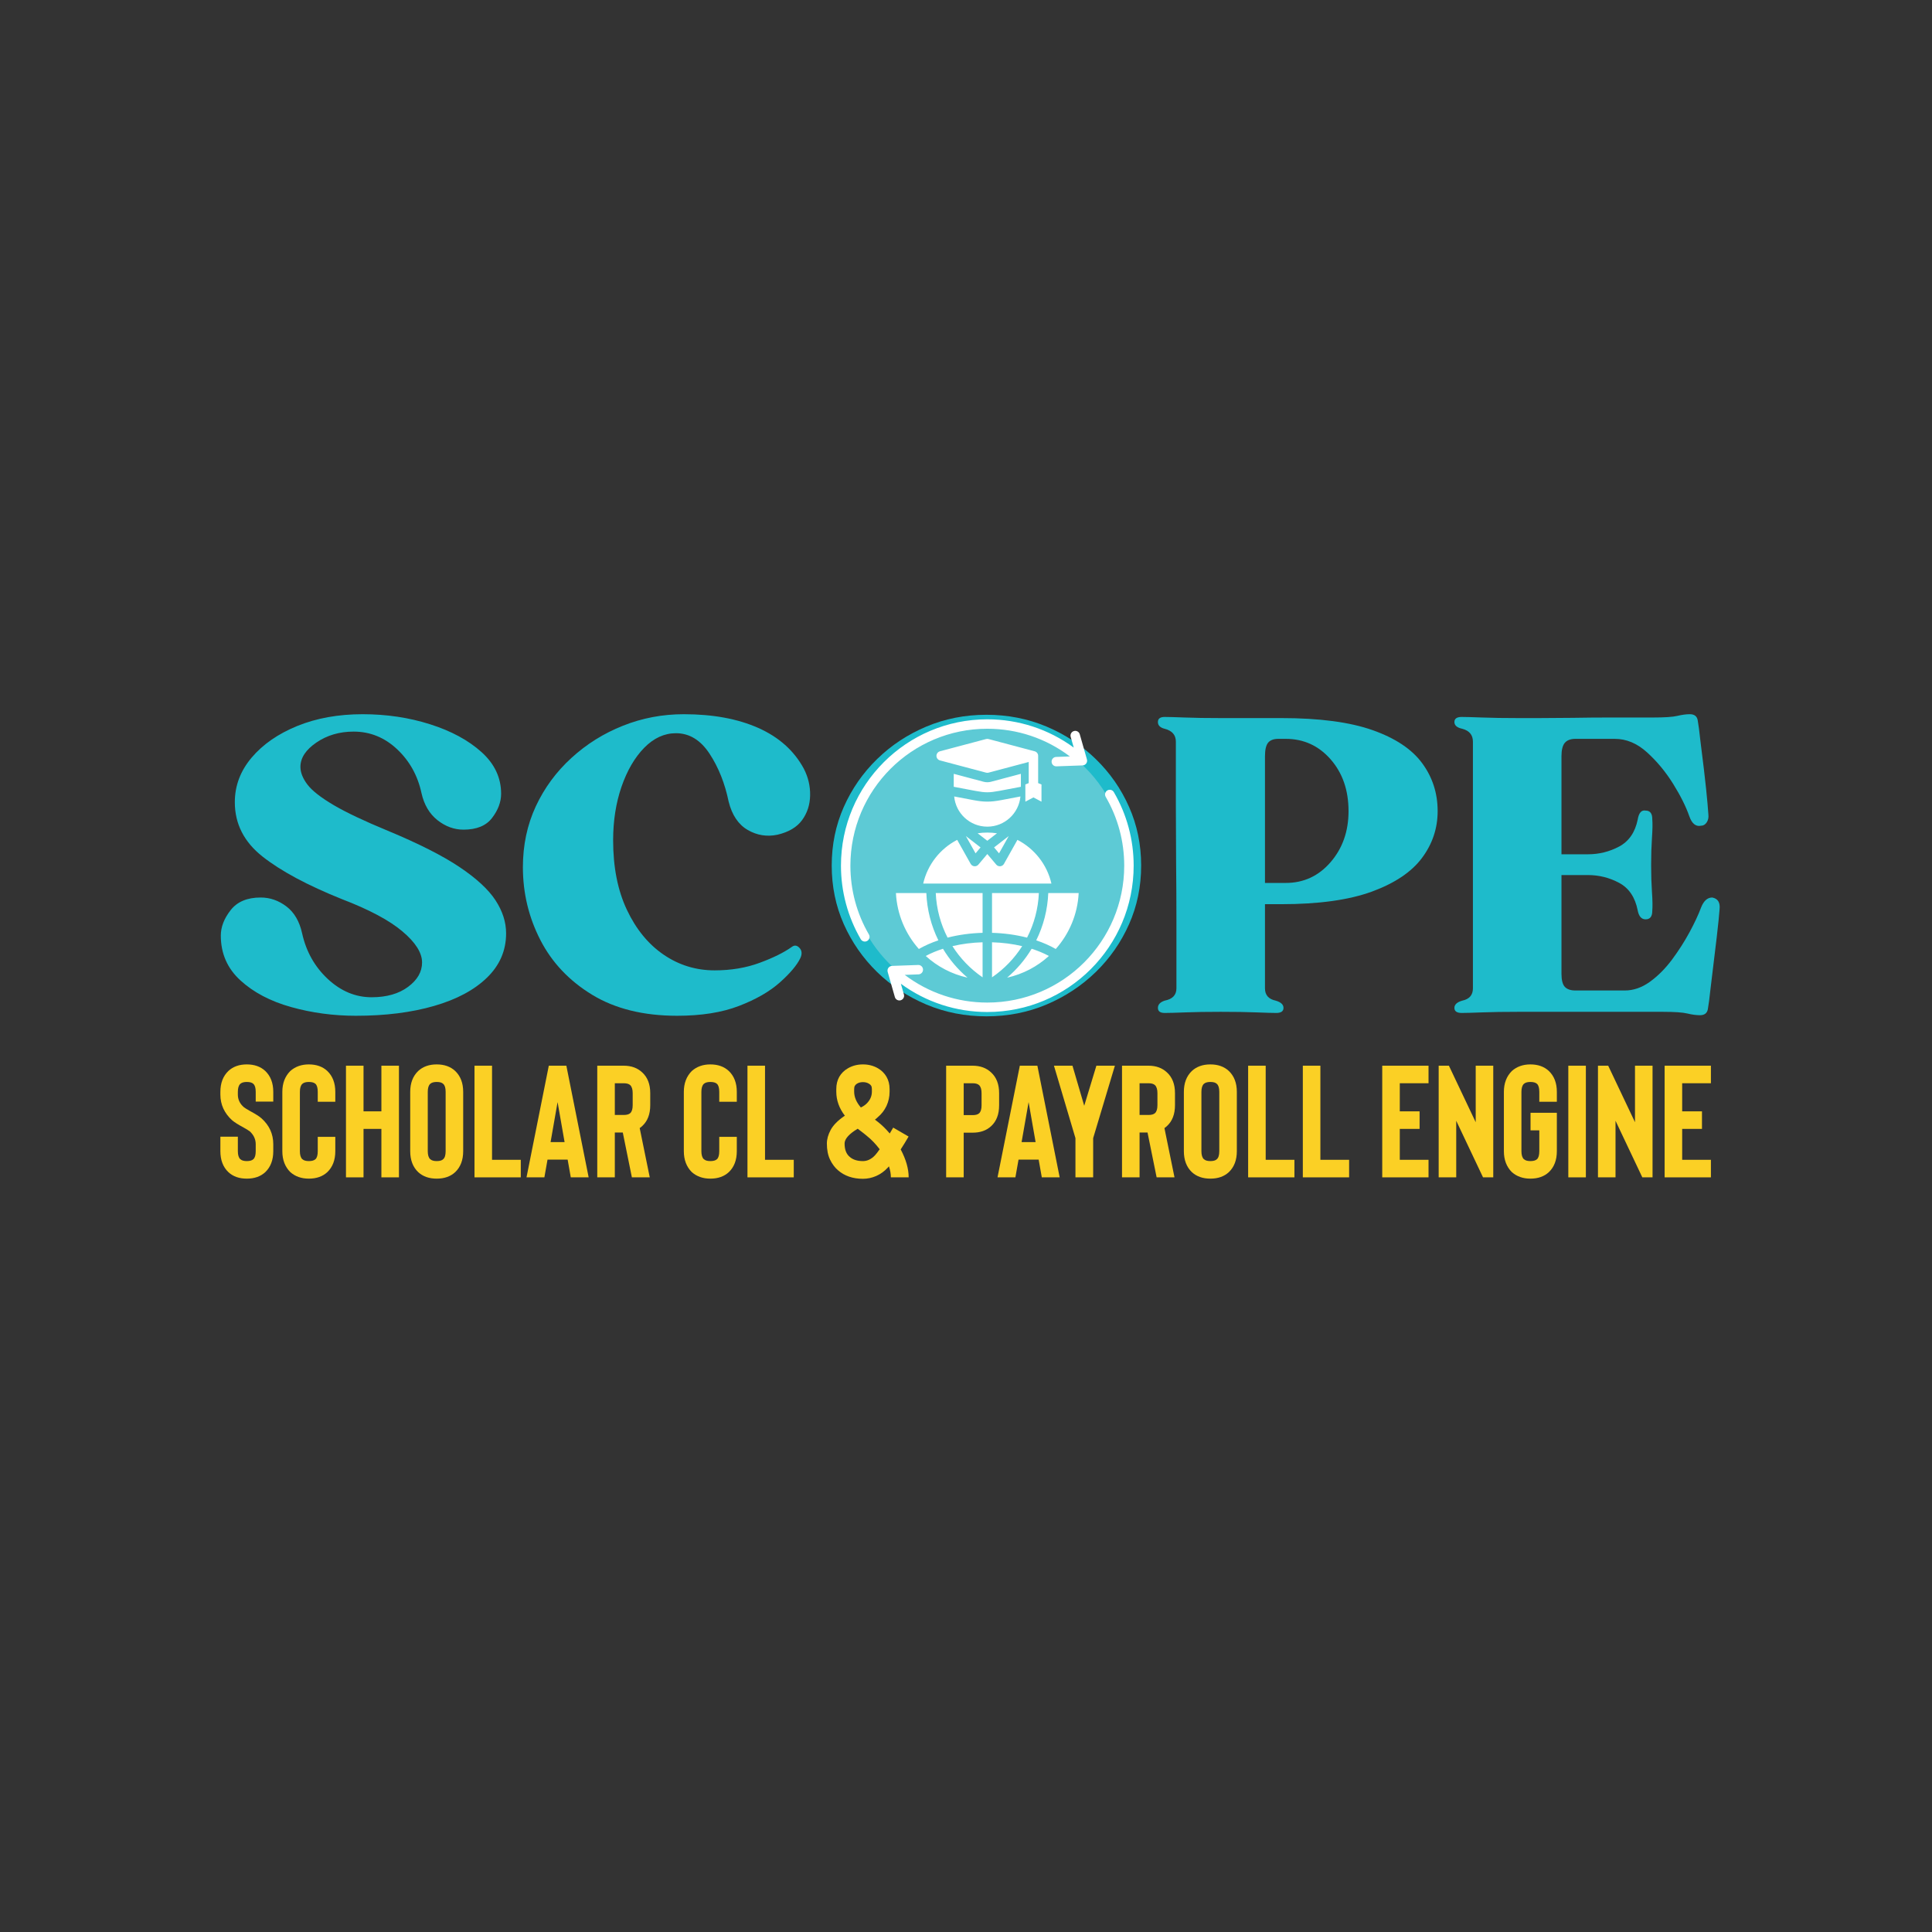 <svg xmlns="http://www.w3.org/2000/svg" xmlns:xlink="http://www.w3.org/1999/xlink" width="500" zoomAndPan="magnify" viewBox="0 0 375 375" height="500" preserveAspectRatio="xMidYMid meet" version="1.2"><rect x="0" y="0" width="375" height="375" fill="#333333" stroke="none"/><defs><clipPath id="6ea99c38fc"><path d="M 164.746 141.133 L 218.535 141.133 L 218.535 194.922 L 164.746 194.922 Z M 164.746 141.133 "/></clipPath><clipPath id="6908dcc977"><path d="M 191.641 141.133 C 176.785 141.133 164.746 153.172 164.746 168.027 C 164.746 182.879 176.785 194.922 191.641 194.922 C 206.492 194.922 218.535 182.879 218.535 168.027 C 218.535 153.172 206.492 141.133 191.641 141.133 Z M 191.641 141.133 "/></clipPath><clipPath id="3e1ab4712d"><path d="M 163.23 139.617 L 220.23 139.617 L 220.23 196.617 L 163.23 196.617 Z M 163.23 139.617 "/></clipPath></defs><g id="1c214cae68"><g style="fill:#1ebbcb;fill-opacity:1;"><g transform="translate(40.579, 196.394)"><path style="stroke:none" d="M 34.703 -35.141 C 40.648 -32.672 45.273 -30.332 48.578 -28.125 C 51.879 -25.914 54.219 -23.758 55.594 -21.656 C 56.969 -19.551 57.656 -17.41 57.656 -15.234 C 57.656 -11.898 56.422 -9.035 53.953 -6.641 C 51.492 -4.242 48.066 -2.41 43.672 -1.141 C 39.285 0.129 34.227 0.766 28.5 0.766 C 24.156 0.766 19.969 0.203 15.938 -0.922 C 11.914 -2.047 8.633 -3.77 6.094 -6.094 C 3.551 -8.414 2.281 -11.316 2.281 -14.797 C 2.281 -16.461 2.914 -18.109 4.188 -19.734 C 5.457 -21.367 7.398 -22.188 10.016 -22.188 C 11.828 -22.188 13.492 -21.609 15.016 -20.453 C 16.535 -19.297 17.551 -17.555 18.062 -15.234 C 18.852 -11.68 20.52 -8.723 23.062 -6.359 C 25.602 -4.004 28.43 -2.828 31.547 -2.828 C 34.453 -2.828 36.812 -3.5 38.625 -4.844 C 40.438 -6.188 41.344 -7.766 41.344 -9.578 C 41.344 -11.461 40.07 -13.473 37.531 -15.609 C 35 -17.754 31.082 -19.844 25.781 -21.875 C 19.113 -24.551 13.984 -27.301 10.391 -30.125 C 6.797 -32.957 5 -36.477 5 -40.688 C 5 -43.883 6.086 -46.77 8.266 -49.344 C 10.441 -51.914 13.395 -53.961 17.125 -55.484 C 20.863 -57.004 25.094 -57.766 29.812 -57.766 C 34.445 -57.766 38.812 -57.113 42.906 -55.812 C 47.008 -54.508 50.332 -52.711 52.875 -50.422 C 55.414 -48.141 56.688 -45.441 56.688 -42.328 C 56.688 -40.723 56.102 -39.16 54.938 -37.641 C 53.781 -36.117 51.93 -35.359 49.391 -35.359 C 47.578 -35.359 45.891 -35.973 44.328 -37.203 C 42.773 -38.441 41.742 -40.188 41.234 -42.438 C 40.504 -45.844 38.926 -48.688 36.5 -50.969 C 34.07 -53.25 31.258 -54.391 28.062 -54.391 C 25.312 -54.391 22.898 -53.68 20.828 -52.266 C 18.766 -50.859 17.734 -49.285 17.734 -47.547 C 17.734 -46.453 18.188 -45.305 19.094 -44.109 C 20 -42.922 21.688 -41.598 24.156 -40.141 C 26.625 -38.691 30.141 -37.023 34.703 -35.141 Z M 34.703 -35.141 "/></g></g><g style="fill:#1ebbcb;fill-opacity:1;"><g transform="translate(99.868, 196.394)"><path style="stroke:none" d="M 53.859 -12.625 C 54.359 -12.988 54.844 -12.914 55.312 -12.406 C 55.789 -11.895 55.848 -11.238 55.484 -10.438 C 54.828 -9.062 53.5 -7.484 51.5 -5.703 C 49.508 -3.93 46.863 -2.41 43.562 -1.141 C 40.27 0.129 36.266 0.766 31.547 0.766 C 25.023 0.766 19.531 -0.594 15.062 -3.312 C 10.602 -6.031 7.25 -9.582 5 -13.969 C 2.75 -18.363 1.625 -23.062 1.625 -28.062 C 1.625 -32.344 2.457 -36.281 4.125 -39.875 C 5.801 -43.469 8.109 -46.602 11.047 -49.281 C 13.984 -51.969 17.316 -54.051 21.047 -55.531 C 24.785 -57.02 28.723 -57.766 32.859 -57.766 C 38.516 -57.766 43.336 -56.875 47.328 -55.094 C 51.316 -53.32 54.254 -50.695 56.141 -47.219 C 57.004 -45.551 57.414 -43.812 57.375 -42 C 57.344 -40.188 56.82 -38.586 55.812 -37.203 C 54.801 -35.828 53.207 -34.883 51.031 -34.375 C 49 -33.945 47.078 -34.254 45.266 -35.297 C 43.453 -36.348 42.219 -38.18 41.562 -40.797 C 40.832 -44.348 39.598 -47.445 37.859 -50.094 C 36.117 -52.75 33.941 -54.078 31.328 -54.078 C 29.078 -54.078 27.023 -53.133 25.172 -51.25 C 23.328 -49.363 21.859 -46.844 20.766 -43.688 C 19.68 -40.531 19.141 -37.066 19.141 -33.297 C 19.141 -28.066 20.031 -23.566 21.812 -19.797 C 23.594 -16.023 25.969 -13.125 28.938 -11.094 C 31.914 -9.062 35.219 -8.047 38.844 -8.047 C 42.031 -8.047 44.945 -8.535 47.594 -9.516 C 50.238 -10.492 52.328 -11.531 53.859 -12.625 Z M 53.859 -12.625 "/></g></g><g style="fill:#1ebbcb;fill-opacity:1;"><g transform="translate(159.81, 196.394)"><path style="stroke:none" d="M 31.656 -57.656 C 35.789 -57.656 39.672 -56.895 43.297 -55.375 C 46.922 -53.852 50.113 -51.75 52.875 -49.062 C 55.633 -46.383 57.789 -43.285 59.344 -39.766 C 60.906 -36.242 61.688 -32.453 61.688 -28.391 C 61.688 -24.328 60.906 -20.535 59.344 -17.016 C 57.789 -13.504 55.633 -10.406 52.875 -7.719 C 50.113 -5.039 46.922 -2.938 43.297 -1.406 C 39.672 0.113 35.789 0.875 31.656 0.875 C 27.52 0.875 23.641 0.113 20.016 -1.406 C 16.391 -2.938 13.195 -5.039 10.438 -7.719 C 7.688 -10.406 5.531 -13.504 3.969 -17.016 C 2.406 -20.535 1.625 -24.328 1.625 -28.391 C 1.625 -32.453 2.406 -36.242 3.969 -39.766 C 5.531 -43.285 7.688 -46.383 10.438 -49.062 C 13.195 -51.75 16.391 -53.852 20.016 -55.375 C 23.641 -56.895 27.52 -57.656 31.656 -57.656 Z M 35.906 -3.594 C 38.082 -3.594 39.711 -4.68 40.797 -6.859 C 41.891 -9.035 42.578 -11.844 42.859 -15.281 C 43.148 -18.727 43.113 -22.266 42.75 -25.891 C 42.469 -29.297 41.875 -32.629 40.969 -35.891 C 40.062 -39.16 38.914 -42.098 37.531 -44.703 C 36.156 -47.316 34.613 -49.406 32.906 -50.969 C 31.207 -52.531 29.379 -53.312 27.422 -53.312 C 25.316 -53.312 23.703 -52.223 22.578 -50.047 C 21.453 -47.867 20.758 -45.078 20.5 -41.672 C 20.25 -38.266 20.27 -34.742 20.562 -31.109 C 20.852 -27.848 21.43 -24.582 22.297 -21.312 C 23.172 -18.051 24.297 -15.078 25.672 -12.391 C 27.055 -9.711 28.617 -7.578 30.359 -5.984 C 32.098 -4.391 33.945 -3.594 35.906 -3.594 Z M 35.906 -3.594 "/></g></g><g style="fill:#1ebbcb;fill-opacity:1;"><g transform="translate(223.125, 196.394)"><path style="stroke:none" d="M 5.219 -4.562 C 5.219 -5 5.219 -6.453 5.219 -8.922 C 5.219 -11.391 5.219 -14.398 5.219 -17.953 C 5.219 -21.504 5.195 -25.238 5.156 -29.156 C 5.125 -33.07 5.109 -36.77 5.109 -40.25 C 5.109 -43.738 5.109 -46.602 5.109 -48.844 C 5.109 -51.094 5.109 -52.289 5.109 -52.438 C 5.109 -53.738 4.383 -54.57 2.938 -54.938 C 2.062 -55.156 1.625 -55.594 1.625 -56.25 C 1.625 -56.906 2.062 -57.234 2.938 -57.234 C 3.664 -57.234 4.973 -57.195 6.859 -57.125 C 8.742 -57.051 11.023 -57.016 13.703 -57.016 L 25.562 -57.016 C 32.969 -57.016 38.879 -56.234 43.297 -54.672 C 47.723 -53.109 50.93 -50.969 52.922 -48.25 C 54.922 -45.531 55.922 -42.43 55.922 -38.953 C 55.922 -35.609 54.906 -32.578 52.875 -29.859 C 50.844 -27.141 47.598 -24.961 43.141 -23.328 C 38.68 -21.703 32.82 -20.891 25.562 -20.891 L 22.406 -20.891 L 22.406 -4.562 C 22.406 -3.258 23.098 -2.461 24.484 -2.172 C 25.492 -1.879 26 -1.41 26 -0.766 C 26 -0.109 25.531 0.219 24.594 0.219 C 23.863 0.219 22.57 0.18 20.719 0.109 C 18.875 0.035 16.609 0 13.922 0 L 13.703 0 C 11.098 0 8.852 0.035 6.969 0.109 C 5.082 0.18 3.738 0.219 2.938 0.219 C 2.062 0.219 1.625 -0.109 1.625 -0.766 C 1.625 -1.41 2.062 -1.879 2.938 -2.172 C 4.457 -2.461 5.219 -3.258 5.219 -4.562 Z M 22.406 -49.609 L 22.406 -25.016 L 26.438 -25.016 C 29.914 -25.016 32.816 -26.359 35.141 -29.047 C 37.461 -31.734 38.625 -35.035 38.625 -38.953 C 38.625 -43.016 37.461 -46.367 35.141 -49.016 C 32.816 -51.66 29.914 -52.984 26.438 -52.984 L 25.016 -52.984 C 24.078 -52.984 23.406 -52.727 23 -52.219 C 22.602 -51.707 22.406 -50.836 22.406 -49.609 Z M 22.406 -49.609 "/></g></g><g style="fill:#1ebbcb;fill-opacity:1;"><g transform="translate(280.674, 196.394)"><path style="stroke:none" d="M 32.75 -52.984 L 25.125 -52.984 C 24.188 -52.984 23.5 -52.727 23.062 -52.219 C 22.625 -51.707 22.406 -50.836 22.406 -49.609 L 22.406 -30.578 L 27.531 -30.578 C 29.707 -30.578 31.738 -31.082 33.625 -32.094 C 35.508 -33.113 36.703 -34.852 37.203 -37.312 C 37.422 -38.625 37.93 -39.207 38.734 -39.062 C 39.598 -39.062 40.031 -38.516 40.031 -37.422 C 40.102 -36.555 40.082 -35.32 39.969 -33.719 C 39.863 -32.125 39.812 -30.457 39.812 -28.719 L 39.812 -28.281 C 39.812 -26.539 39.863 -24.875 39.969 -23.281 C 40.082 -21.688 40.102 -20.453 40.031 -19.578 C 40.031 -18.492 39.598 -17.953 38.734 -17.953 C 37.93 -17.953 37.422 -18.531 37.203 -19.688 C 36.703 -22.227 35.508 -24.004 33.625 -25.016 C 31.738 -26.035 29.707 -26.547 27.531 -26.547 L 22.406 -26.547 L 22.406 -7.391 C 22.406 -6.16 22.625 -5.312 23.062 -4.844 C 23.5 -4.375 24.188 -4.141 25.125 -4.141 L 34.703 -4.141 C 36.367 -4.141 37.984 -4.695 39.547 -5.812 C 41.109 -6.938 42.539 -8.367 43.844 -10.109 C 45.145 -11.859 46.285 -13.641 47.266 -15.453 C 48.242 -17.266 48.988 -18.859 49.5 -20.234 C 50.008 -21.535 50.734 -22.188 51.672 -22.188 C 52.766 -21.977 53.238 -21.219 53.094 -19.906 C 53.02 -18.82 52.836 -17.023 52.547 -14.516 C 52.254 -12.016 51.859 -8.734 51.359 -4.672 C 51.141 -2.641 50.957 -1.242 50.812 -0.484 C 50.664 0.273 50.156 0.656 49.281 0.656 C 48.562 0.656 47.75 0.547 46.844 0.328 C 45.938 0.109 44.359 0 42.109 0 L 13.922 0 C 11.242 0 8.941 0.035 7.016 0.109 C 5.098 0.18 3.773 0.219 3.047 0.219 C 2.098 0.219 1.625 -0.109 1.625 -0.766 C 1.625 -1.41 2.133 -1.879 3.156 -2.172 C 4.531 -2.461 5.219 -3.258 5.219 -4.562 L 5.219 -52.438 C 5.219 -53.738 4.531 -54.57 3.156 -54.938 C 2.133 -55.156 1.625 -55.594 1.625 -56.25 C 1.625 -56.906 2.098 -57.234 3.047 -57.234 C 3.773 -57.234 5.098 -57.195 7.016 -57.125 C 8.941 -57.051 11.242 -57.016 13.922 -57.016 C 14.797 -57.016 16.191 -57.016 18.109 -57.016 C 20.035 -57.016 22.191 -57.031 24.578 -57.062 C 26.973 -57.102 29.297 -57.125 31.547 -57.125 C 33.797 -57.125 35.719 -57.125 37.312 -57.125 C 38.906 -57.125 39.848 -57.125 40.141 -57.125 C 42.391 -57.125 43.969 -57.227 44.875 -57.438 C 45.781 -57.656 46.598 -57.766 47.328 -57.766 C 48.191 -57.766 48.695 -57.383 48.844 -56.625 C 48.988 -55.863 49.172 -54.469 49.391 -52.438 C 49.898 -48.445 50.266 -45.379 50.484 -43.234 C 50.703 -41.098 50.848 -39.453 50.922 -38.297 C 50.992 -37.711 50.883 -37.203 50.594 -36.766 C 50.301 -36.336 49.938 -36.125 49.5 -36.125 C 48.488 -35.906 47.727 -36.52 47.219 -37.969 C 46.562 -39.852 45.508 -41.957 44.062 -44.281 C 42.613 -46.602 40.926 -48.633 39 -50.375 C 37.082 -52.113 35 -52.984 32.75 -52.984 Z M 32.75 -52.984 "/></g></g><g clip-rule="nonzero" clip-path="url(#6ea99c38fc)"><g clip-rule="nonzero" clip-path="url(#6908dcc977)"><path style=" stroke:none;fill-rule:nonzero;fill:#5dcad5;fill-opacity:1;" d="M 164.746 141.133 L 218.535 141.133 L 218.535 194.922 L 164.746 194.922 Z M 164.746 141.133 "/></g></g><g clip-rule="nonzero" clip-path="url(#3e1ab4712d)"><path style=" stroke:none;fill-rule:evenodd;fill:#ffffff;fill-opacity:1;" d="M 168.656 181.383 C 168.91 181.82 168.762 182.379 168.324 182.633 C 167.887 182.887 167.328 182.738 167.074 182.301 C 164.547 177.957 163.23 173.051 163.23 168.023 C 163.23 152.336 175.949 139.617 191.637 139.617 C 197.684 139.617 203.539 141.527 208.414 145.105 L 207.82 143.023 C 207.684 142.539 207.965 142.031 208.453 141.895 C 208.938 141.754 209.445 142.039 209.582 142.523 L 210.973 147.402 C 211.145 148.004 210.676 148.59 210.062 148.566 L 205.059 148.746 C 204.555 148.766 204.129 148.371 204.113 147.867 C 204.094 147.363 204.488 146.938 204.992 146.922 L 207.664 146.824 C 203.031 143.316 197.445 141.449 191.637 141.449 C 176.961 141.449 165.062 153.348 165.062 168.023 C 165.062 172.73 166.289 177.316 168.656 181.383 Z M 181.629 173.34 C 181.766 176.402 182.562 179.348 183.922 181.992 C 186.086 181.438 188.395 181.125 190.719 181.062 L 190.719 173.34 Z M 198.066 154.594 C 196.793 154.832 195.527 155.086 194.258 155.316 C 192.211 155.688 191.062 155.688 189.016 155.316 C 187.746 155.086 186.477 154.832 185.207 154.594 C 185.508 157.879 188.273 160.453 191.637 160.453 C 195 160.453 197.762 157.879 198.066 154.594 Z M 204.082 171.504 C 203.234 167.801 200.773 164.715 197.484 163.016 L 194.867 167.676 C 194.559 168.227 193.785 168.309 193.371 167.82 L 191.637 165.766 L 189.93 167.789 C 189.535 168.301 188.73 168.254 188.406 167.676 L 185.789 163.016 C 182.496 164.715 180.039 167.801 179.191 171.504 Z M 195.789 162.289 L 195.785 162.289 L 192.949 164.484 L 193.914 165.633 Z M 193.512 161.738 C 192.27 161.555 191 161.555 189.758 161.738 L 191.637 163.191 Z M 187.488 162.289 L 187.48 162.289 L 189.355 165.633 L 190.324 164.484 Z M 184.867 183.645 C 186.363 186.004 188.34 188.07 190.719 189.699 L 190.719 182.895 C 188.719 182.953 186.734 183.203 184.867 183.645 Z M 187.793 189.758 C 184.715 189.082 181.934 187.602 179.684 185.551 C 180.715 185 181.84 184.535 183.031 184.152 C 184.289 186.25 185.895 188.145 187.793 189.758 Z M 182.137 182.52 C 180.746 179.703 179.934 176.586 179.801 173.34 L 173.898 173.34 C 174.113 177.496 175.758 181.277 178.348 184.199 C 179.508 183.535 180.781 182.973 182.137 182.52 Z M 203.469 173.34 C 203.336 176.586 202.527 179.703 201.133 182.52 C 202.488 182.973 203.766 183.535 204.922 184.199 C 207.516 181.277 209.16 177.496 209.371 173.34 Z M 200.242 184.152 C 201.434 184.535 202.559 185 203.59 185.551 C 201.34 187.602 198.559 189.082 195.48 189.762 C 197.379 188.145 198.98 186.25 200.242 184.152 Z M 192.551 189.699 C 194.93 188.07 196.906 186.004 198.406 183.645 C 196.539 183.203 194.555 182.953 192.551 182.895 Z M 199.352 181.992 C 200.711 179.348 201.508 176.402 201.645 173.34 L 192.551 173.34 L 192.551 181.062 C 194.879 181.125 197.188 181.438 199.352 181.992 Z M 199.672 152 L 199.023 152.262 L 199.023 155.602 L 200.59 154.777 L 202.152 155.602 L 202.152 152.262 L 201.504 152 L 201.504 146.766 C 201.535 146.34 201.254 145.938 200.824 145.824 L 191.883 143.449 C 191.73 143.406 191.566 143.402 191.402 143.445 L 182.457 145.82 C 182.145 145.898 181.883 146.141 181.793 146.477 C 181.668 146.965 181.957 147.465 182.445 147.594 L 191.391 149.969 C 191.543 150.012 191.707 150.016 191.867 149.973 L 199.672 147.898 Z M 198.152 150.199 L 192.34 151.742 C 191.871 151.867 191.379 151.863 190.91 151.738 L 185.121 150.199 L 185.121 152.715 C 192.898 154.137 190.375 154.137 198.152 152.715 Z M 175.449 193.023 L 174.859 190.945 C 179.734 194.52 185.59 196.43 191.637 196.43 C 207.324 196.43 220.043 183.711 220.043 168.023 C 220.043 163 218.727 158.09 216.195 153.75 C 215.941 153.312 215.383 153.164 214.945 153.414 C 214.512 153.668 214.359 154.227 214.613 154.664 C 216.984 158.73 218.211 163.32 218.211 168.023 C 218.211 182.699 206.312 194.598 191.637 194.598 C 185.824 194.598 180.238 192.73 175.609 189.223 L 178.277 189.125 C 178.785 189.109 179.176 188.684 179.16 188.18 C 179.141 187.676 178.719 187.281 178.215 187.301 L 173.211 187.48 C 172.598 187.457 172.129 188.043 172.297 188.645 L 173.691 193.523 C 173.828 194.008 174.336 194.293 174.82 194.152 C 175.309 194.016 175.59 193.508 175.449 193.023 Z M 175.449 193.023 "/></g><g style="fill:#fbd025;fill-opacity:1;"><g transform="translate(42.026, 228.523)"><path style="stroke:none" d="M 5.875 0.25 C 7.363 0.25 8.562 -0.172 9.469 -1.016 C 10.5 -2.004 11.016 -3.359 11.016 -5.078 L 11.016 -6.438 C 11.016 -8.414 10.254 -10.086 8.734 -11.453 C 8.316 -11.828 7.57 -12.301 6.5 -12.875 C 5.906 -13.207 5.504 -13.457 5.297 -13.625 C 4.523 -14.301 4.141 -15.113 4.141 -16.062 L 4.141 -16.594 C 4.141 -17.332 4.297 -17.848 4.609 -18.141 C 4.879 -18.391 5.301 -18.516 5.875 -18.516 C 6.477 -18.516 6.906 -18.391 7.156 -18.141 C 7.457 -17.867 7.609 -17.352 7.609 -16.594 L 7.609 -14.703 L 11.016 -14.703 L 11.016 -16.594 C 11.016 -18.301 10.5 -19.648 9.469 -20.641 C 8.562 -21.492 7.363 -21.922 5.875 -21.922 C 4.395 -21.922 3.203 -21.492 2.297 -20.641 C 1.266 -19.648 0.75 -18.301 0.75 -16.594 L 0.75 -16.062 C 0.75 -15.094 0.941 -14.188 1.328 -13.344 C 1.723 -12.5 2.289 -11.742 3.031 -11.078 C 3.488 -10.691 4.203 -10.238 5.172 -9.719 C 5.867 -9.32 6.301 -9.055 6.469 -8.922 C 7.227 -8.211 7.609 -7.383 7.609 -6.438 L 7.609 -5.078 C 7.609 -4.316 7.457 -3.801 7.156 -3.531 C 6.906 -3.281 6.477 -3.156 5.875 -3.156 C 5.301 -3.156 4.879 -3.281 4.609 -3.531 C 4.297 -3.82 4.141 -4.336 4.141 -5.078 L 4.141 -7.891 L 0.75 -7.891 L 0.75 -5.078 C 0.75 -3.359 1.266 -2.004 2.297 -1.016 C 3.203 -0.172 4.395 0.25 5.875 0.25 Z M 5.875 0.25 "/></g></g><g style="fill:#fbd025;fill-opacity:1;"><g transform="translate(53.848, 228.523)"><path style="stroke:none" d="M 6.094 0.25 C 7.582 0.25 8.781 -0.172 9.688 -1.016 C 10.719 -2.004 11.234 -3.359 11.234 -5.078 L 11.234 -7.859 L 7.828 -7.859 L 7.828 -5.078 C 7.828 -4.316 7.68 -3.801 7.391 -3.531 C 7.129 -3.281 6.695 -3.156 6.094 -3.156 C 5.52 -3.156 5.098 -3.281 4.828 -3.531 C 4.516 -3.82 4.359 -4.336 4.359 -5.078 L 4.359 -16.594 C 4.359 -17.332 4.516 -17.848 4.828 -18.141 C 5.098 -18.391 5.52 -18.516 6.094 -18.516 C 6.695 -18.516 7.129 -18.391 7.391 -18.141 C 7.68 -17.867 7.828 -17.352 7.828 -16.594 L 7.828 -14.672 L 11.234 -14.672 L 11.234 -16.594 C 11.234 -18.301 10.719 -19.648 9.688 -20.641 C 8.781 -21.492 7.582 -21.922 6.094 -21.922 C 4.656 -21.922 3.457 -21.492 2.5 -20.641 C 1.469 -19.609 0.953 -18.258 0.953 -16.594 L 0.953 -5.078 C 0.953 -3.398 1.469 -2.047 2.5 -1.016 C 3.457 -0.172 4.656 0.25 6.094 0.25 Z M 6.094 0.25 "/></g></g><g style="fill:#fbd025;fill-opacity:1;"><g transform="translate(65.919, 228.523)"><path style="stroke:none" d="M 11.516 -21.672 L 11.516 0 L 8.109 0 L 8.109 -9.406 L 4.641 -9.406 L 4.641 0 L 1.234 0 L 1.234 -21.672 L 4.641 -21.672 L 4.641 -12.812 L 8.109 -12.812 L 8.109 -21.672 Z M 11.516 -21.672 "/></g></g><g style="fill:#fbd025;fill-opacity:1;"><g transform="translate(78.67, 228.523)"><path style="stroke:none" d="M 6.094 0.25 C 7.582 0.25 8.781 -0.172 9.688 -1.016 C 10.719 -2.004 11.234 -3.359 11.234 -5.078 L 11.234 -16.594 C 11.234 -18.301 10.719 -19.648 9.688 -20.641 C 8.781 -21.492 7.582 -21.922 6.094 -21.922 C 4.613 -21.922 3.414 -21.492 2.5 -20.641 C 1.469 -19.648 0.953 -18.301 0.953 -16.594 L 0.953 -5.078 C 0.953 -3.359 1.469 -2.004 2.5 -1.016 C 3.414 -0.172 4.613 0.25 6.094 0.25 Z M 6.094 -18.516 C 6.695 -18.516 7.117 -18.391 7.359 -18.141 C 7.672 -17.867 7.828 -17.352 7.828 -16.594 L 7.828 -5.078 C 7.828 -4.316 7.672 -3.801 7.359 -3.531 C 7.117 -3.281 6.695 -3.156 6.094 -3.156 C 5.52 -3.156 5.098 -3.281 4.828 -3.531 C 4.516 -3.82 4.359 -4.336 4.359 -5.078 L 4.359 -16.594 C 4.359 -17.332 4.516 -17.848 4.828 -18.141 C 5.098 -18.391 5.52 -18.516 6.094 -18.516 Z M 6.094 -18.516 "/></g></g><g style="fill:#fbd025;fill-opacity:1;"><g transform="translate(90.864, 228.523)"><path style="stroke:none" d="M 10.219 -3.406 L 4.641 -3.406 L 4.641 -21.672 L 1.234 -21.672 L 1.234 0 L 10.219 0 Z M 10.219 -3.406 "/></g></g><g style="fill:#fbd025;fill-opacity:1;"><g transform="translate(101.789, 228.523)"><path style="stroke:none" d="M 8.391 -3.438 L 4.484 -3.438 L 3.875 0 L 0.406 0 L 4.734 -21.672 L 8.141 -21.672 L 12.469 0 L 9 0 Z M 7.797 -6.844 L 6.438 -14.609 L 5.078 -6.844 Z M 7.797 -6.844 "/></g></g><g style="fill:#fbd025;fill-opacity:1;"><g transform="translate(114.695, 228.523)"><path style="stroke:none" d="M 11.422 0 L 7.953 0 L 6.188 -8.703 L 4.641 -8.703 L 4.641 0 L 1.234 0 L 1.234 -21.672 L 6.375 -21.672 C 7.844 -21.672 9.039 -21.234 9.969 -20.359 C 11 -19.41 11.516 -18.07 11.516 -16.344 L 11.516 -14.016 C 11.516 -12.266 11 -10.914 9.969 -9.969 C 9.82 -9.82 9.656 -9.688 9.469 -9.562 Z M 8.109 -16.344 C 8.109 -17.062 7.953 -17.578 7.641 -17.891 C 7.379 -18.141 6.957 -18.266 6.375 -18.266 L 4.641 -18.266 L 4.641 -12.109 L 6.375 -12.109 C 6.957 -12.109 7.379 -12.227 7.641 -12.469 C 7.953 -12.758 8.109 -13.273 8.109 -14.016 Z M 8.109 -16.344 "/></g></g><g style="fill:#fbd025;fill-opacity:1;"><g transform="translate(126.982, 228.523)"><path style="stroke:none" d=""/></g></g><g style="fill:#fbd025;fill-opacity:1;"><g transform="translate(131.779, 228.523)"><path style="stroke:none" d="M 6.094 0.25 C 7.582 0.25 8.781 -0.172 9.688 -1.016 C 10.719 -2.004 11.234 -3.359 11.234 -5.078 L 11.234 -7.859 L 7.828 -7.859 L 7.828 -5.078 C 7.828 -4.316 7.68 -3.801 7.391 -3.531 C 7.129 -3.281 6.695 -3.156 6.094 -3.156 C 5.52 -3.156 5.098 -3.281 4.828 -3.531 C 4.516 -3.82 4.359 -4.336 4.359 -5.078 L 4.359 -16.594 C 4.359 -17.332 4.516 -17.848 4.828 -18.141 C 5.098 -18.391 5.52 -18.516 6.094 -18.516 C 6.695 -18.516 7.129 -18.391 7.391 -18.141 C 7.68 -17.867 7.828 -17.352 7.828 -16.594 L 7.828 -14.672 L 11.234 -14.672 L 11.234 -16.594 C 11.234 -18.301 10.719 -19.648 9.688 -20.641 C 8.781 -21.492 7.582 -21.922 6.094 -21.922 C 4.656 -21.922 3.457 -21.492 2.5 -20.641 C 1.469 -19.609 0.953 -18.258 0.953 -16.594 L 0.953 -5.078 C 0.953 -3.398 1.469 -2.047 2.5 -1.016 C 3.457 -0.172 4.656 0.25 6.094 0.25 Z M 6.094 0.25 "/></g></g><g style="fill:#fbd025;fill-opacity:1;"><g transform="translate(143.849, 228.523)"><path style="stroke:none" d="M 10.219 -3.406 L 4.641 -3.406 L 4.641 -21.672 L 1.234 -21.672 L 1.234 0 L 10.219 0 Z M 10.219 -3.406 "/></g></g><g style="fill:#fbd025;fill-opacity:1;"><g transform="translate(154.465, 228.523)"><path style="stroke:none" d=""/></g></g><g style="fill:#fbd025;fill-opacity:1;"><g transform="translate(159.262, 228.523)"><path style="stroke:none" d="M 8.234 0.281 C 9.117 0.281 9.977 0.098 10.812 -0.266 C 11.656 -0.641 12.406 -1.18 13.062 -1.891 L 13.281 -2.141 C 13.531 -1.391 13.656 -0.676 13.656 0 L 17.109 0 C 17.109 -1.664 16.594 -3.473 15.562 -5.422 C 16.082 -6.223 16.594 -7.055 17.094 -7.922 L 14.109 -9.656 L 13.438 -8.516 C 12.688 -9.398 11.93 -10.141 11.172 -10.734 L 10.562 -11.203 C 10.738 -11.328 10.91 -11.473 11.078 -11.641 C 11.836 -12.273 12.414 -13.02 12.812 -13.875 C 13.207 -14.738 13.406 -15.656 13.406 -16.625 L 13.406 -17.141 C 13.406 -18.035 13.207 -18.828 12.812 -19.516 C 12.414 -20.203 11.859 -20.754 11.141 -21.172 C 10.273 -21.672 9.305 -21.922 8.234 -21.922 C 7.16 -21.922 6.191 -21.672 5.328 -21.172 C 4.598 -20.754 4.035 -20.203 3.641 -19.516 C 3.254 -18.828 3.062 -18.035 3.062 -17.141 L 3.062 -16.625 C 3.062 -14.969 3.617 -13.41 4.734 -11.953 L 4.609 -11.891 C 3.348 -11.023 2.469 -10.129 1.969 -9.203 C 1.477 -8.285 1.234 -7.406 1.234 -6.562 C 1.234 -5.344 1.438 -4.305 1.844 -3.453 C 2.258 -2.598 2.77 -1.91 3.375 -1.391 C 4.656 -0.273 6.273 0.281 8.234 0.281 Z M 8.422 -8.516 L 9.031 -8.016 C 9.906 -7.316 10.723 -6.461 11.484 -5.453 C 11.086 -4.891 10.781 -4.492 10.562 -4.266 C 9.852 -3.523 9.078 -3.156 8.234 -3.156 C 7.117 -3.156 6.254 -3.438 5.641 -4 C 4.992 -4.551 4.672 -5.406 4.672 -6.562 C 4.672 -7.32 5.289 -8.133 6.531 -9 L 7.219 -9.438 Z M 8.234 -18.484 C 8.691 -18.484 9.082 -18.379 9.406 -18.172 C 9.594 -18.066 9.734 -17.938 9.828 -17.781 C 9.922 -17.625 9.969 -17.41 9.969 -17.141 L 9.969 -16.625 C 9.969 -15.738 9.609 -14.953 8.891 -14.266 C 8.598 -13.992 8.242 -13.758 7.828 -13.562 C 6.961 -14.57 6.531 -15.594 6.531 -16.625 L 6.531 -17.141 C 6.531 -17.41 6.578 -17.625 6.672 -17.781 C 6.766 -17.938 6.895 -18.066 7.062 -18.172 C 7.383 -18.379 7.773 -18.484 8.234 -18.484 Z M 8.234 -18.484 "/></g></g><g style="fill:#fbd025;fill-opacity:1;"><g transform="translate(177.615, 228.523)"><path style="stroke:none" d=""/></g></g><g style="fill:#fbd025;fill-opacity:1;"><g transform="translate(182.412, 228.523)"><path style="stroke:none" d="M 4.641 -8.672 L 6.375 -8.672 C 7.863 -8.672 9.062 -9.094 9.969 -9.938 C 11 -10.883 11.516 -12.234 11.516 -13.984 L 11.516 -16.344 C 11.516 -18.07 11 -19.41 9.969 -20.359 C 9.039 -21.234 7.844 -21.672 6.375 -21.672 L 1.234 -21.672 L 1.234 0 L 4.641 0 Z M 4.641 -18.266 L 6.375 -18.266 C 6.957 -18.266 7.379 -18.141 7.641 -17.891 C 7.953 -17.578 8.109 -17.062 8.109 -16.344 L 8.109 -13.984 C 8.109 -13.242 7.953 -12.727 7.641 -12.438 C 7.379 -12.195 6.957 -12.078 6.375 -12.078 L 4.641 -12.078 Z M 4.641 -18.266 "/></g></g><g style="fill:#fbd025;fill-opacity:1;"><g transform="translate(193.213, 228.523)"><path style="stroke:none" d="M 8.391 -3.438 L 4.484 -3.438 L 3.875 0 L 0.406 0 L 4.734 -21.672 L 8.141 -21.672 L 12.469 0 L 9 0 Z M 7.797 -6.844 L 6.438 -14.609 L 5.078 -6.844 Z M 7.797 -6.844 "/></g></g><g style="fill:#fbd025;fill-opacity:1;"><g transform="translate(204.416, 228.523)"><path style="stroke:none" d="M 7.766 -7.609 L 7.766 0 L 4.328 0 L 4.328 -7.609 L 0.156 -21.672 L 3.75 -21.672 L 6.031 -13.891 L 8.391 -21.672 L 11.984 -21.672 Z M 7.766 -7.609 "/></g></g><g style="fill:#fbd025;fill-opacity:1;"><g transform="translate(216.548, 228.523)"><path style="stroke:none" d="M 11.422 0 L 7.953 0 L 6.188 -8.703 L 4.641 -8.703 L 4.641 0 L 1.234 0 L 1.234 -21.672 L 6.375 -21.672 C 7.844 -21.672 9.039 -21.234 9.969 -20.359 C 11 -19.41 11.516 -18.07 11.516 -16.344 L 11.516 -14.016 C 11.516 -12.266 11 -10.914 9.969 -9.969 C 9.82 -9.82 9.656 -9.688 9.469 -9.562 Z M 8.109 -16.344 C 8.109 -17.062 7.953 -17.578 7.641 -17.891 C 7.379 -18.141 6.957 -18.266 6.375 -18.266 L 4.641 -18.266 L 4.641 -12.109 L 6.375 -12.109 C 6.957 -12.109 7.379 -12.227 7.641 -12.469 C 7.953 -12.758 8.109 -13.273 8.109 -14.016 Z M 8.109 -16.344 "/></g></g><g style="fill:#fbd025;fill-opacity:1;"><g transform="translate(228.835, 228.523)"><path style="stroke:none" d="M 6.094 0.25 C 7.582 0.25 8.781 -0.172 9.688 -1.016 C 10.719 -2.004 11.234 -3.359 11.234 -5.078 L 11.234 -16.594 C 11.234 -18.301 10.719 -19.648 9.688 -20.641 C 8.781 -21.492 7.582 -21.922 6.094 -21.922 C 4.613 -21.922 3.414 -21.492 2.5 -20.641 C 1.469 -19.648 0.953 -18.301 0.953 -16.594 L 0.953 -5.078 C 0.953 -3.359 1.469 -2.004 2.5 -1.016 C 3.414 -0.172 4.613 0.25 6.094 0.25 Z M 6.094 -18.516 C 6.695 -18.516 7.117 -18.391 7.359 -18.141 C 7.672 -17.867 7.828 -17.352 7.828 -16.594 L 7.828 -5.078 C 7.828 -4.316 7.672 -3.801 7.359 -3.531 C 7.117 -3.281 6.695 -3.156 6.094 -3.156 C 5.52 -3.156 5.098 -3.281 4.828 -3.531 C 4.516 -3.82 4.359 -4.336 4.359 -5.078 L 4.359 -16.594 C 4.359 -17.332 4.516 -17.848 4.828 -18.141 C 5.098 -18.391 5.52 -18.516 6.094 -18.516 Z M 6.094 -18.516 "/></g></g><g style="fill:#fbd025;fill-opacity:1;"><g transform="translate(241.029, 228.523)"><path style="stroke:none" d="M 10.219 -3.406 L 4.641 -3.406 L 4.641 -21.672 L 1.234 -21.672 L 1.234 0 L 10.219 0 Z M 10.219 -3.406 "/></g></g><g style="fill:#fbd025;fill-opacity:1;"><g transform="translate(251.644, 228.523)"><path style="stroke:none" d="M 10.219 -3.406 L 4.641 -3.406 L 4.641 -21.672 L 1.234 -21.672 L 1.234 0 L 10.219 0 Z M 10.219 -3.406 "/></g></g><g style="fill:#fbd025;fill-opacity:1;"><g transform="translate(262.26, 228.523)"><path style="stroke:none" d=""/></g></g><g style="fill:#fbd025;fill-opacity:1;"><g transform="translate(267.057, 228.523)"><path style="stroke:none" d="M 4.641 -18.266 L 4.641 -12.812 L 8.484 -12.812 L 8.484 -9.406 L 4.641 -9.406 L 4.641 -3.406 L 10.219 -3.406 L 10.219 0 L 1.234 0 L 1.234 -21.672 L 10.219 -21.672 L 10.219 -18.266 Z M 4.641 -18.266 "/></g></g><g style="fill:#fbd025;fill-opacity:1;"><g transform="translate(278.137, 228.523)"><path style="stroke:none" d="M 11.703 0 L 9.719 0 L 4.516 -10.984 L 4.516 0 L 1.109 0 L 1.109 -21.672 L 3.094 -21.672 L 8.297 -10.703 L 8.297 -21.672 L 11.703 -21.672 Z M 11.703 0 "/></g></g><g style="fill:#fbd025;fill-opacity:1;"><g transform="translate(290.95, 228.523)"><path style="stroke:none" d="M 6.094 0.25 C 7.582 0.25 8.781 -0.172 9.688 -1.016 C 10.719 -2.004 11.234 -3.359 11.234 -5.078 L 11.234 -12.531 L 6.125 -12.531 L 6.125 -9.125 L 7.828 -9.125 L 7.828 -5.078 C 7.828 -4.316 7.68 -3.801 7.391 -3.531 C 7.129 -3.281 6.695 -3.156 6.094 -3.156 C 5.52 -3.156 5.098 -3.281 4.828 -3.531 C 4.516 -3.82 4.359 -4.336 4.359 -5.078 L 4.359 -16.594 C 4.359 -17.332 4.516 -17.848 4.828 -18.141 C 5.098 -18.391 5.52 -18.516 6.094 -18.516 C 6.695 -18.516 7.129 -18.391 7.391 -18.141 C 7.68 -17.867 7.828 -17.352 7.828 -16.594 L 7.828 -14.672 L 11.234 -14.672 L 11.234 -16.594 C 11.234 -18.301 10.719 -19.648 9.688 -20.641 C 8.781 -21.492 7.582 -21.922 6.094 -21.922 C 4.656 -21.922 3.457 -21.492 2.5 -20.641 C 1.469 -19.609 0.953 -18.258 0.953 -16.594 L 0.953 -5.078 C 0.953 -3.398 1.469 -2.047 2.5 -1.016 C 3.457 -0.172 4.656 0.25 6.094 0.25 Z M 6.094 0.25 "/></g></g><g style="fill:#fbd025;fill-opacity:1;"><g transform="translate(303.175, 228.523)"><path style="stroke:none" d="M 4.641 -21.672 L 1.234 -21.672 L 1.234 0 L 4.641 0 Z M 4.641 -21.672 "/></g></g><g style="fill:#fbd025;fill-opacity:1;"><g transform="translate(309.055, 228.523)"><path style="stroke:none" d="M 11.703 0 L 9.719 0 L 4.516 -10.984 L 4.516 0 L 1.109 0 L 1.109 -21.672 L 3.094 -21.672 L 8.297 -10.703 L 8.297 -21.672 L 11.703 -21.672 Z M 11.703 0 "/></g></g><g style="fill:#fbd025;fill-opacity:1;"><g transform="translate(321.868, 228.523)"><path style="stroke:none" d="M 4.641 -18.266 L 4.641 -12.812 L 8.484 -12.812 L 8.484 -9.406 L 4.641 -9.406 L 4.641 -3.406 L 10.219 -3.406 L 10.219 0 L 1.234 0 L 1.234 -21.672 L 10.219 -21.672 L 10.219 -18.266 Z M 4.641 -18.266 "/></g></g></g></svg>